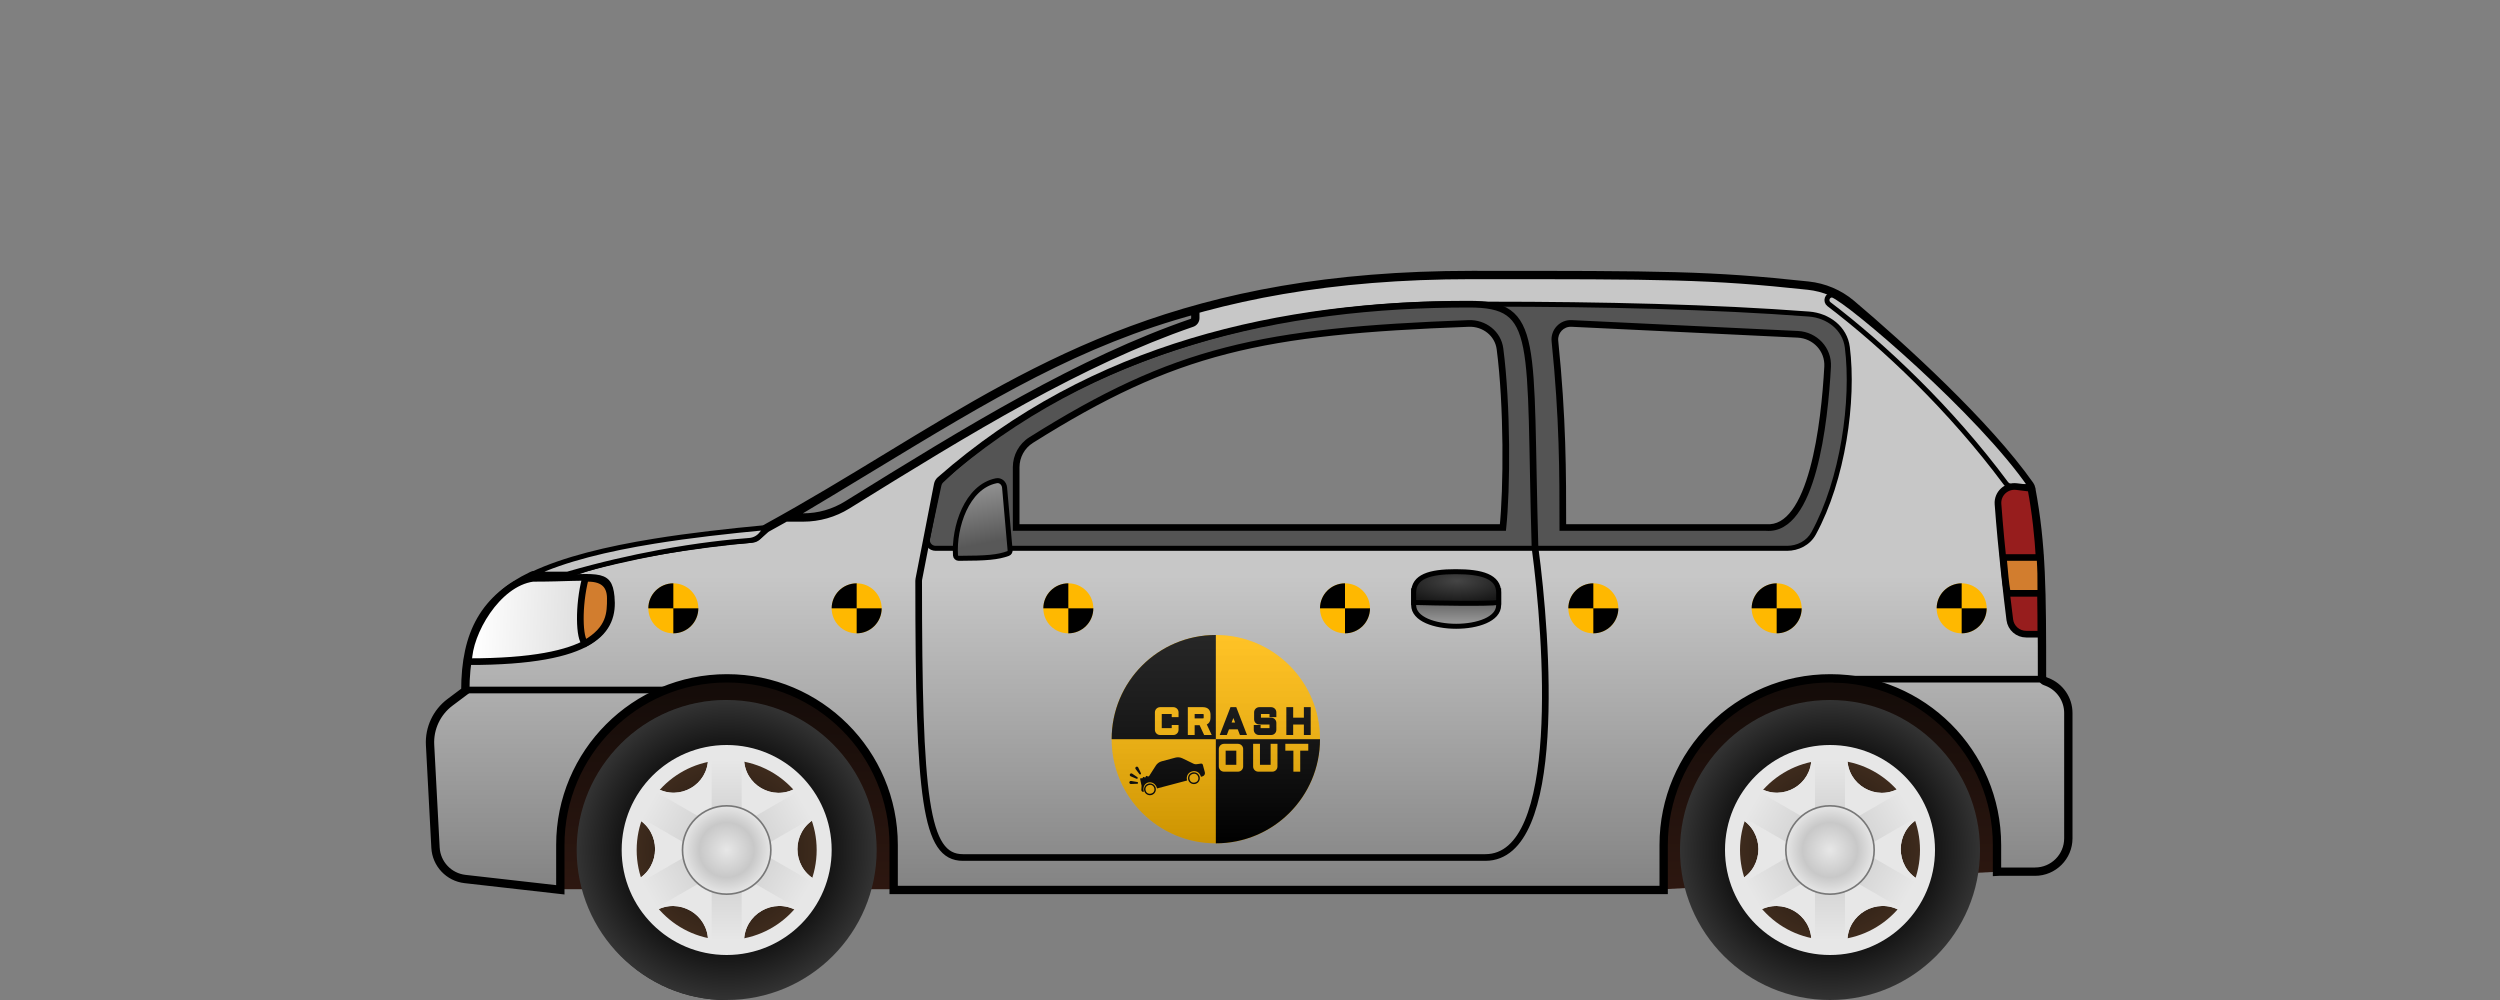 <svg width="1500" height="600" viewBox="0 0 1500 600" fill="none" xmlns="http://www.w3.org/2000/svg">
<rect x="0" y="0" width="1500" height="600" fill="#808080" stroke="none"/>
<path d="M323.468 533.5V396H1199.2V523L998.696 533.5H323.468Z" fill="url(#paint0_linear_113:342)"/>
<path fill-rule="evenodd" clip-rule="evenodd" d="M998.197 533.999H546.468H536.196V507C536.196 451.772 491.425 407 436.196 407C380.968 407 336.196 451.772 336.196 507V533.886L299.696 529.75L279.022 527.407C269.311 526.306 261.818 518.35 261.302 508.591L259.696 478.25L258.042 446.982C257.514 436.994 261.998 427.399 270 421.397L279.196 414.5C279.196 379.365 291.017 359.046 318.984 345.544C319.647 345.224 320.381 345.059 321.117 345.059H338.4C339.125 345.059 339.822 344.908 340.484 344.614C365.532 333.499 420.849 325.751 451.344 323.139C452.431 323.046 453.44 322.606 454.252 321.878L459.267 317.384C459.552 317.129 459.87 316.905 460.205 316.721C485.865 302.643 509.559 288.221 532.696 274.138C626.959 216.761 711.997 165 883.196 165C998.67 165 1025.61 165 1084.94 171.383C1094.43 172.405 1103.45 176.17 1110.74 182.337C1141.02 207.925 1192 254.34 1217.9 291.141C1218.3 291.714 1218.57 292.36 1218.7 293.049C1225.11 327.108 1225.2 355.258 1225.2 405.913C1225.2 407.159 1225.97 408.292 1227.13 408.735L1228.1 409.102C1235.87 412.05 1241 419.493 1241 427.8V503C1241 514.046 1232.05 523 1221 523H1199.2L1198.2 523.055V507C1198.2 451.772 1153.43 407 1098.2 407C1042.97 407 998.197 451.772 998.197 507V533.999ZM618.385 263.64C704.889 209.209 756.838 198.222 881.172 193.57C890.739 193.212 899.247 199.738 900.487 209.23C900.487 209.23 900.487 209.231 900.487 209.231C904.912 243.131 904.746 293.207 902.196 317H609.196V280.392C609.196 273.601 612.638 267.257 618.385 263.64ZM481.93 310.5H472.696C490.265 300.063 506.547 290.187 521.906 280.87C594.849 236.623 646.981 204.999 717.196 186V190.847C717.196 192.134 716.379 193.275 715.163 193.693C648.486 216.595 581.913 257.273 508.32 302.969C500.399 307.888 491.255 310.5 481.93 310.5ZM932.455 204.697C937.196 251.221 937.196 283.256 937.196 317H1059.7C1088.06 319.239 1095.25 253.516 1097.08 220.033C1097.66 209.377 1089.32 200.597 1078.66 200.085L942.935 193.564C936.78 193.268 931.831 198.567 932.455 204.697Z" fill="url(#paint1_linear_113:342)"/>
<path d="M998.197 533.999V536.499H1000.7V533.999H998.197ZM536.196 533.999H533.696V536.499H536.196V533.999ZM336.196 533.886L335.915 536.37L338.696 536.685V533.886H336.196ZM299.696 529.75L299.978 527.266L299.978 527.266L299.696 529.75ZM279.022 527.407L278.74 529.891L278.74 529.891L279.022 527.407ZM261.302 508.591L258.805 508.723L258.805 508.723L261.302 508.591ZM259.696 478.25L262.193 478.118L262.193 478.118L259.696 478.25ZM258.042 446.982L260.539 446.85L260.539 446.85L258.042 446.982ZM270 421.397L271.5 423.397L271.5 423.397L270 421.397ZM279.196 414.5L280.696 416.5L281.696 415.75V414.5H279.196ZM318.984 345.544L320.071 347.795L320.071 347.795L318.984 345.544ZM340.484 344.614L339.47 342.329L339.47 342.329L340.484 344.614ZM451.344 323.139L451.13 320.648L451.13 320.648L451.344 323.139ZM454.252 321.878L452.584 320.016L452.584 320.016L454.252 321.878ZM459.267 317.384L457.599 315.522L457.599 315.522L459.267 317.384ZM460.205 316.721L461.408 318.913L461.408 318.913L460.205 316.721ZM532.696 274.138L531.396 272.002L531.396 272.002L532.696 274.138ZM1084.94 171.383L1084.67 173.869L1084.67 173.869L1084.94 171.383ZM1110.74 182.337L1109.13 184.246L1109.13 184.246L1110.74 182.337ZM1217.9 291.141L1215.85 292.58L1215.85 292.58L1217.9 291.141ZM1218.7 293.049L1221.16 292.587L1221.16 292.587L1218.7 293.049ZM1225.2 405.913L1227.7 405.913L1227.7 405.913L1225.2 405.913ZM1227.13 408.735L1228.02 406.397L1228.02 406.397L1227.13 408.735ZM1228.1 409.102L1227.21 411.439L1227.21 411.439L1228.1 409.102ZM1199.2 523V520.5H1199.13L1199.06 520.504L1199.2 523ZM1198.2 523.055H1195.7V525.696L1198.33 525.551L1198.2 523.055ZM881.172 193.57L881.266 196.069L881.266 196.069L881.172 193.57ZM618.385 263.64L617.053 261.524L617.053 261.524L618.385 263.64ZM900.487 209.23H902.987V209.067L902.966 208.906L900.487 209.23ZM900.487 209.231H897.987V209.393L898.008 209.554L900.487 209.231ZM902.196 317V319.5H904.443L904.682 317.266L902.196 317ZM609.196 317H606.696V319.5H609.196V317ZM472.696 310.5L471.42 308.351L463.593 313H472.696V310.5ZM521.906 280.87L520.61 278.732L520.61 278.732L521.906 280.87ZM717.196 186H719.696V182.734L716.543 183.587L717.196 186ZM715.163 193.693L714.35 191.329L714.35 191.329L715.163 193.693ZM508.32 302.969L509.639 305.093L509.639 305.093L508.32 302.969ZM937.196 317H934.696V319.5H937.196V317ZM932.455 204.697L929.968 204.95L929.968 204.95L932.455 204.697ZM1059.7 317L1059.89 314.508L1059.79 314.5H1059.7V317ZM1097.08 220.033L1094.58 219.897L1094.58 219.897L1097.08 220.033ZM1078.66 200.085L1078.54 202.582L1078.54 202.582L1078.66 200.085ZM942.935 193.564L942.815 196.061L942.815 196.061L942.935 193.564ZM546.468 536.499H998.197V531.499H546.468V536.499ZM536.196 536.499H546.468V531.499H536.196V536.499ZM533.696 507V533.999H538.696V507H533.696ZM436.196 409.5C490.044 409.5 533.696 453.152 533.696 507H538.696C538.696 450.391 492.806 404.5 436.196 404.5V409.5ZM338.696 507C338.696 453.152 382.349 409.5 436.196 409.5V404.5C379.587 404.5 333.696 450.391 333.696 507H338.696ZM338.696 533.886V507H333.696V533.886H338.696ZM299.415 532.234L335.915 536.37L336.478 531.402L299.978 527.266L299.415 532.234ZM278.74 529.891L299.415 532.234L299.978 527.266L279.303 524.923L278.74 529.891ZM258.805 508.723C259.386 519.701 267.816 528.653 278.74 529.891L279.303 524.923C270.807 523.96 264.25 516.998 263.798 508.459L258.805 508.723ZM257.2 478.382L258.805 508.723L263.798 508.459L262.193 478.118L257.2 478.382ZM255.546 447.114L257.2 478.382L262.193 478.118L260.539 446.85L255.546 447.114ZM268.5 419.397C259.831 425.899 254.973 436.293 255.546 447.114L260.539 446.85C260.054 437.694 264.165 428.899 271.5 423.397L268.5 419.397ZM277.696 412.5L268.5 419.397L271.5 423.397L280.696 416.5L277.696 412.5ZM317.897 343.292C303.582 350.203 293.199 358.963 286.438 370.658C279.694 382.325 276.696 396.668 276.696 414.5H281.696C281.696 397.198 284.609 383.813 290.767 373.161C296.908 362.537 306.419 354.386 320.071 347.795L317.897 343.292ZM321.117 342.559C320.014 342.559 318.906 342.805 317.897 343.292L320.071 347.795C320.387 347.643 320.749 347.559 321.117 347.559V342.559ZM338.4 342.559H321.117V347.559H338.4V342.559ZM339.47 342.329C339.118 342.485 338.766 342.559 338.4 342.559V347.559C339.483 347.559 340.525 347.331 341.498 346.899L339.47 342.329ZM451.13 320.648C435.816 321.96 414.29 324.559 393.438 328.226C372.653 331.881 352.297 336.637 339.47 342.329L341.498 346.899C353.719 341.476 373.545 336.801 394.304 333.15C414.997 329.511 436.377 326.93 451.557 325.63L451.13 320.648ZM452.584 320.016C452.171 320.386 451.672 320.602 451.13 320.648L451.557 325.63C453.19 325.49 454.708 324.826 455.921 323.74L452.584 320.016ZM457.599 315.522L452.584 320.016L455.921 323.74L460.936 319.246L457.599 315.522ZM459.003 314.529C458.503 314.804 458.029 315.138 457.599 315.522L460.936 319.246C461.076 319.12 461.237 319.006 461.408 318.913L459.003 314.529ZM531.396 272.002C508.253 286.089 484.606 300.483 459.003 314.529L461.408 318.913C487.125 304.804 510.864 290.353 533.996 276.273L531.396 272.002ZM883.196 162.5C711.3 162.5 625.779 214.553 531.396 272.002L533.996 276.273C628.139 218.97 712.694 167.5 883.196 167.5V162.5ZM1085.2 168.897C1025.72 162.498 998.653 162.5 883.196 162.5V167.5C998.687 167.5 1025.49 167.502 1084.67 173.869L1085.2 168.897ZM1112.36 180.427C1104.67 173.928 1095.18 169.971 1085.2 168.897L1084.67 173.869C1093.69 174.839 1102.23 178.411 1109.13 184.246L1112.36 180.427ZM1219.94 289.702C1193.84 252.611 1142.63 206.013 1112.36 180.427L1109.13 184.246C1139.41 209.837 1190.16 256.07 1215.85 292.58L1219.94 289.702ZM1221.16 292.587C1220.96 291.559 1220.56 290.578 1219.94 289.702L1215.85 292.58C1216.04 292.85 1216.18 293.161 1216.24 293.511L1221.16 292.587ZM1227.7 405.913C1227.7 355.297 1227.62 326.913 1221.16 292.587L1216.24 293.511C1222.6 327.303 1222.7 355.22 1222.7 405.913L1227.7 405.913ZM1228.02 406.397C1227.84 406.329 1227.7 406.137 1227.7 405.913H1222.7C1222.7 408.181 1224.09 410.255 1226.24 411.072L1228.02 406.397ZM1228.99 406.765L1228.02 406.397L1226.24 411.072L1227.21 411.439L1228.99 406.765ZM1243.5 427.8C1243.5 418.454 1237.72 410.082 1228.99 406.765L1227.21 411.439C1234.01 414.019 1238.5 420.531 1238.5 427.8H1243.5ZM1243.5 503V427.8H1238.5V503H1243.5ZM1221 525.5C1233.43 525.5 1243.5 515.426 1243.5 503H1238.5C1238.5 512.665 1230.67 520.5 1221 520.5V525.5ZM1199.2 525.5H1221V520.5H1199.2V525.5ZM1198.33 525.551L1199.33 525.496L1199.06 520.504L1198.06 520.559L1198.33 525.551ZM1195.7 507V523.055H1200.7V507H1195.7ZM1098.2 409.5C1152.04 409.5 1195.7 453.152 1195.7 507H1200.7C1200.7 450.391 1154.81 404.5 1098.2 404.5V409.5ZM1000.7 507C1000.7 453.152 1044.35 409.5 1098.2 409.5V404.5C1041.59 404.5 995.697 450.391 995.697 507H1000.7ZM1000.7 533.999V507H995.697V533.999H1000.7ZM881.079 191.072C818.884 193.399 774.586 197.314 734.969 207.517C695.3 217.733 660.445 234.221 617.053 261.524L619.716 265.756C662.828 238.629 697.2 222.407 736.216 212.359C775.282 202.298 819.127 198.394 881.266 196.069L881.079 191.072ZM902.966 208.906C901.542 198.008 891.805 190.671 881.079 191.072L881.266 196.069C889.673 195.754 896.952 201.468 898.008 209.554L902.966 208.906ZM902.987 209.231C902.987 209.143 902.982 209.066 902.976 209.001C902.97 208.937 902.963 208.882 902.956 208.841C902.953 208.82 902.95 208.801 902.947 208.786C902.944 208.77 902.941 208.757 902.939 208.746C902.937 208.736 902.936 208.728 902.935 208.723C902.934 208.721 902.934 208.719 902.934 208.717C902.933 208.717 902.933 208.716 902.933 208.716C902.933 208.716 902.933 208.716 902.933 208.716C902.933 208.716 902.933 208.715 902.933 208.715C902.933 208.715 902.933 208.715 902.933 208.715C902.933 208.715 902.933 208.715 902.933 208.715C902.933 208.715 902.934 208.719 902.935 208.723C902.936 208.728 902.937 208.736 902.939 208.746C902.941 208.756 902.944 208.77 902.947 208.785C902.95 208.801 902.953 208.819 902.956 208.84C902.963 208.882 902.97 208.937 902.976 209.001C902.982 209.065 902.987 209.143 902.987 209.23H897.987C897.987 209.317 897.991 209.395 897.997 209.459C898.003 209.524 898.011 209.578 898.017 209.62C898.021 209.641 898.024 209.66 898.027 209.675C898.029 209.691 898.032 209.704 898.034 209.714C898.036 209.725 898.038 209.733 898.039 209.738C898.039 209.74 898.04 209.742 898.04 209.744C898.04 209.744 898.04 209.745 898.04 209.745C898.04 209.745 898.04 209.745 898.04 209.745C898.04 209.745 898.04 209.745 898.04 209.745C898.04 209.745 898.04 209.745 898.04 209.745C898.04 209.745 898.04 209.745 898.04 209.745C898.041 209.746 898.04 209.742 898.039 209.738C898.038 209.733 898.036 209.725 898.034 209.715C898.032 209.704 898.03 209.691 898.027 209.676C898.024 209.66 898.021 209.642 898.017 209.621C898.011 209.579 898.003 209.524 897.997 209.46C897.991 209.396 897.987 209.318 897.987 209.231H902.987ZM904.682 317.266C907.252 293.283 907.417 243.009 902.966 208.907L898.008 209.554C902.407 243.253 902.24 293.131 899.711 316.734L904.682 317.266ZM609.196 319.5H902.196V314.5H609.196V319.5ZM606.696 280.392V317H611.696V280.392H606.696ZM617.053 261.524C610.565 265.607 606.696 272.758 606.696 280.392H611.696C611.696 274.445 614.71 268.907 619.716 265.756L617.053 261.524ZM472.696 313H481.93V308H472.696V313ZM520.61 278.732C505.249 288.05 488.976 297.921 471.42 308.351L473.973 312.649C491.553 302.206 507.844 292.324 523.203 283.007L520.61 278.732ZM716.543 183.587C645.935 202.693 593.511 234.51 520.61 278.732L523.203 283.007C596.187 238.735 648.028 207.306 717.849 188.413L716.543 183.587ZM719.696 190.847V186H714.696V190.847H719.696ZM715.975 196.057C718.198 195.294 719.696 193.205 719.696 190.847H714.696C714.696 191.063 714.561 191.256 714.35 191.329L715.975 196.057ZM509.639 305.093C583.282 259.366 649.612 218.852 715.975 196.057L714.35 191.329C647.359 214.339 580.544 255.18 507.001 300.845L509.639 305.093ZM481.93 313C491.722 313 501.322 310.257 509.639 305.093L507.001 300.845C499.475 305.518 490.788 308 481.93 308V313ZM939.696 317C939.696 283.242 939.697 251.101 934.942 204.443L929.968 204.95C934.696 251.341 934.696 283.27 934.696 317H939.696ZM1059.7 314.5H937.196V319.5H1059.7V314.5ZM1094.58 219.897C1093.67 236.597 1091.43 261.181 1085.93 281.252C1083.17 291.308 1079.66 300.014 1075.23 306.02C1070.84 311.978 1065.82 314.976 1059.89 314.508L1059.5 319.492C1067.75 320.144 1074.26 315.766 1079.26 308.985C1084.22 302.25 1087.93 292.853 1090.75 282.573C1096.39 261.971 1098.66 236.953 1099.57 220.169L1094.58 219.897ZM1078.54 202.582C1087.89 203.032 1095.08 210.7 1094.58 219.897L1099.57 220.169C1100.23 208.054 1090.75 198.163 1078.78 197.588L1078.54 202.582ZM942.815 196.061L1078.54 202.582L1078.78 197.588L943.055 191.067L942.815 196.061ZM934.942 204.443C934.47 199.811 938.211 195.84 942.815 196.061L943.055 191.067C935.349 190.697 929.191 197.323 929.968 204.95L934.942 204.443Z" fill="black"/>
<path d="M1218.5 292H1207.53C1205.94 292 1204.44 291.24 1203.5 289.963C1170.28 245.248 1130.54 207.757 1097.38 182.5C1095.07 180.741 1096.31 177 1099.21 177H1099.5C1109.5 180.5 1188.5 248 1218.5 292Z" fill="#C4C4C4" stroke="black" stroke-width="3"/>
<path d="M460 316.5L456.786 320.518C455.013 322.734 452.383 324.085 449.552 324.289C437.906 325.132 418.907 327.126 395.35 331.5C378.959 334.543 360.362 338.739 340.5 344.5H319.5C338.731 335.45 364.362 329.279 392.5 324.721C414.108 321.221 437.196 318.672 460 316.5Z" fill="#C6C6C6" stroke="black" stroke-width="3"/>
<path fill-rule="evenodd" clip-rule="evenodd" d="M561.387 329H922.196H1072.15C1078.75 329 1085.02 325.801 1088.19 320.009C1105.78 287.841 1112.44 240.277 1108.4 208.383C1106.94 196.92 1096.88 189.308 1085.36 188.432C1028.55 184.115 961.433 182.5 892.696 182.5C751.473 178.025 630.031 225.477 564.768 288.46C564.061 289.142 563.586 290.012 563.379 290.972L556.499 322.948C555.829 326.062 558.202 329 561.387 329ZM932.455 204.697C937.196 251.221 937.196 283.256 937.196 317H1059.7C1088.06 319.239 1095.25 253.516 1097.08 220.033C1097.66 209.377 1089.32 200.597 1078.66 200.085L942.935 193.564C936.78 193.268 931.831 198.567 932.455 204.697ZM618.385 263.64C704.888 209.209 756.838 198.222 881.172 193.57C890.739 193.212 899.247 199.738 900.487 209.231C904.912 243.131 904.746 293.207 902.196 317H609.196V280.392C609.196 273.601 612.637 267.257 618.385 263.64Z" fill="#545454"/>
<path d="M1088.19 320.009L1089.5 320.729V320.729L1088.19 320.009ZM1108.4 208.383L1109.89 208.194V208.194L1108.4 208.383ZM1085.36 188.432L1085.47 186.936L1085.36 188.432ZM892.696 182.5L892.649 183.999L892.673 184H892.696V182.5ZM564.768 288.46L563.726 287.38L563.726 287.38L564.768 288.46ZM563.379 290.972L564.846 291.288H564.846L563.379 290.972ZM556.499 322.948L555.032 322.633H555.032L556.499 322.948ZM937.196 317H935.696V318.5H937.196V317ZM932.455 204.697L930.963 204.849V204.849L932.455 204.697ZM1059.7 317L1059.81 315.505L1059.76 315.5H1059.7V317ZM1097.08 220.033L1098.57 220.115L1097.08 220.033ZM1078.66 200.085L1078.73 198.587L1078.66 200.085ZM942.935 193.564L942.863 195.062L942.935 193.564ZM881.172 193.57L881.116 192.071L881.172 193.57ZM618.385 263.64L619.184 264.91L618.385 263.64ZM900.487 209.231L901.974 209.037V209.037L900.487 209.231ZM902.196 317V318.5H903.544L903.688 317.16L902.196 317ZM609.196 317H607.696V318.5H609.196V317ZM922.196 327.5H561.387V330.5H922.196V327.5ZM1072.15 327.5H922.196V330.5H1072.15V327.5ZM1086.87 319.289C1084.01 324.531 1078.28 327.5 1072.15 327.5V330.5C1079.21 330.5 1086.04 327.071 1089.5 320.729L1086.87 319.289ZM1106.91 208.572C1110.92 240.195 1104.29 287.434 1086.87 319.289L1089.5 320.729C1107.27 288.248 1113.97 240.359 1109.89 208.194L1106.91 208.572ZM1085.24 189.928C1096.23 190.763 1105.57 197.977 1106.91 208.572L1109.89 208.194C1108.32 195.862 1097.53 187.853 1085.47 186.936L1085.24 189.928ZM892.696 184C961.415 184 1028.49 185.614 1085.24 189.928L1085.47 186.936C1028.62 182.615 961.451 181 892.696 181V184ZM565.809 289.539C630.723 226.893 751.742 179.534 892.649 183.999L892.744 181.001C751.204 176.515 629.339 224.06 563.726 287.38L565.809 289.539ZM564.846 291.288C564.992 290.61 565.323 290.008 565.809 289.539L563.726 287.38C562.799 288.275 562.18 289.414 561.913 290.657L564.846 291.288ZM557.965 323.264L564.846 291.288L561.913 290.657L555.032 322.633L557.965 323.264ZM561.387 327.5C559.157 327.5 557.496 325.443 557.965 323.264L555.032 322.633C554.161 326.68 557.246 330.5 561.387 330.5V327.5ZM938.696 317C938.696 283.247 938.697 251.149 933.948 204.545L930.963 204.849C935.696 251.293 935.696 283.264 935.696 317H938.696ZM1059.7 315.5H937.196V318.5H1059.7V315.5ZM1095.58 219.952C1094.67 236.668 1092.42 261.339 1086.89 281.516C1084.12 291.617 1080.57 300.462 1076.04 306.613C1071.53 312.736 1066.21 316.009 1059.81 315.505L1059.58 318.495C1067.37 319.11 1073.58 315.008 1078.45 308.392C1083.31 301.803 1086.98 292.544 1089.78 282.309C1095.4 261.813 1097.66 236.882 1098.57 220.115L1095.58 219.952ZM1078.58 201.584C1088.46 202.058 1096.11 210.17 1095.58 219.952L1098.57 220.115C1099.2 208.583 1090.17 199.137 1078.73 198.587L1078.58 201.584ZM942.863 195.062L1078.58 201.584L1078.73 198.587L943.007 192.066L942.863 195.062ZM933.948 204.545C933.414 199.313 937.639 194.811 942.863 195.062L943.007 192.066C935.922 191.725 930.247 197.821 930.963 204.849L933.948 204.545ZM881.116 192.071C818.932 194.398 774.725 198.311 735.218 208.486C695.68 218.668 660.922 235.102 617.586 262.371L619.184 264.91C662.351 237.747 696.82 221.472 735.966 211.391C775.143 201.301 819.078 197.395 881.228 195.069L881.116 192.071ZM901.974 209.037C900.625 198.7 891.378 191.687 881.116 192.071L881.228 195.069C890.099 194.737 897.87 200.776 898.999 209.425L901.974 209.037ZM903.688 317.16C906.249 293.253 906.415 243.058 901.974 209.037L898.999 209.425C903.409 243.204 903.242 293.162 900.705 316.84L903.688 317.16ZM609.196 318.5H902.196V315.5H609.196V318.5ZM607.696 280.392V317H610.696V280.392H607.696ZM617.586 262.371C611.394 266.267 607.696 273.095 607.696 280.392H610.696C610.696 274.107 613.881 268.247 619.184 264.91L617.586 262.371Z" fill="black"/>
<path d="M1225.2 407.5H1100.2" stroke="black" stroke-width="4"/>
<path d="M277.696 414H400.196" stroke="black" stroke-width="4"/>
<path d="M577.696 514.5C555.224 514.5 551.207 479.588 551.196 348.494C551.196 348.172 551.227 347.841 551.289 347.526L562.372 290.663C562.582 289.584 563.147 288.599 563.972 287.874C655.749 207.27 769.216 182.5 881.438 182.5C924.196 182.5 917.4 203.3 921 328.5C928.333 383.167 938.196 514.5 891.196 514.5H577.696Z" stroke="black" stroke-width="4"/>
<path d="M848.196 363.067C848.196 380 899.196 380 899.196 363.067L899.196 354.5H848.196V363.067Z" fill="url(#paint2_linear_113:342)" stroke="black" stroke-width="3"/>
<path d="M848.196 355.547V361.474C862.335 361.871 892.329 362.426 899.196 361.474V355.547C899.196 346 889.191 343 873.444 343C857.696 343 848.196 346 848.196 355.547Z" fill="url(#paint3_radial_113:342)" stroke="black" stroke-width="3"/>
<path d="M366.696 358C368.696 378 357.196 397 281.196 397C281.196 380 298.196 350 319.696 347C358.796 347 365.146 342.5 366.696 358Z" fill="url(#paint4_linear_113:342)" stroke="black" stroke-width="4"/>
<path d="M351.192 386C347.439 383.433 346.963 363.381 351.192 347.044C361.036 346.538 366.196 350.388 366.196 359.05C366.196 367.713 366.196 377.338 351.192 386Z" fill="#D27D2E" stroke="black" stroke-width="4"/>
<path d="M573.296 333.21C572.209 316.479 579.955 292.03 597.789 288.445C600.329 287.935 602.519 289.979 602.747 292.56L606.066 330.119C606.143 330.995 605.641 331.825 604.814 332.125C598.736 334.333 592.233 334.959 575.247 334.998C574.225 335 573.363 334.23 573.296 333.21Z" fill="url(#paint5_linear_113:342)" stroke="black" stroke-width="3"/>
<path d="M1209.91 291.952L1218.5 293C1224 322 1224.5 349.5 1224.5 380.5H1215.74C1210.73 380.5 1206.51 376.819 1205.88 371.853C1204.16 358.138 1200.85 330.109 1198.8 302.467C1198.34 296.241 1203.71 291.196 1209.91 291.952Z" fill="#971D1D" stroke="black" stroke-width="4"/>
<path d="M1202 334.5H1224C1224.5 343.5 1224.5 344 1224.5 356H1206.1C1205.17 356 1204.35 355.351 1204.18 354.429C1203.38 350.095 1202.89 344.27 1202 334.5Z" fill="#D27D2E" stroke="black" stroke-width="4"/>
<path d="M347 510C347 559.706 386.216 600 435.701 600H436V420H435.701C386.216 420 347 460.294 347 510Z" fill="#1C1C1C"/>
<circle cx="436" cy="510" r="90" fill="url(#paint6_radial_113:342)"/>
<circle cx="436" cy="510" r="63" fill="#E7E7E7"/>
<circle cx="436" cy="510" r="54" fill="url(#paint7_radial_113:342)"/>
<path fill-rule="evenodd" clip-rule="evenodd" d="M424.834 455C424.834 454.448 425.282 454 425.834 454H445.434C445.986 454 446.434 454.448 446.434 455V455C446.434 470.928 463.677 480.883 477.47 472.919L478.196 472.5C478.674 472.224 479.286 472.388 479.562 472.866L489.362 489.84C489.638 490.318 489.474 490.93 488.996 491.206V491.206C474.93 499.327 474.93 519.629 488.996 527.75V527.75C489.474 528.026 489.638 528.638 489.362 529.116L479.562 546.09C479.286 546.568 478.674 546.732 478.196 546.456V546.456C464.08 538.306 446.434 548.494 446.434 564.794V565.5C446.434 566.052 445.986 566.5 445.434 566.5H425.834C425.282 566.5 424.834 566.052 424.834 565.5V564.662C424.834 548.479 407.315 538.365 393.3 546.456V546.456C392.822 546.732 392.21 546.568 391.934 546.09L382.134 529.116C381.858 528.638 382.022 528.026 382.5 527.75V527.75C396.566 519.629 396.566 499.327 382.5 491.206V491.206C382.022 490.93 381.858 490.318 382.134 489.84L391.934 472.866C392.21 472.388 392.822 472.224 393.3 472.5L393.912 472.853C407.655 480.788 424.834 470.869 424.834 455V455Z" fill="url(#paint8_angular_113:342)"/>
<path fill-rule="evenodd" clip-rule="evenodd" d="M424.834 455C424.834 454.448 425.282 454 425.834 454H445.434C445.986 454 446.434 454.448 446.434 455V455C446.434 470.928 463.677 480.883 477.47 472.919L478.196 472.5C478.674 472.224 479.286 472.388 479.562 472.866L489.362 489.84C489.638 490.318 489.474 490.93 488.996 491.206V491.206C474.93 499.327 474.93 519.629 488.996 527.75V527.75C489.474 528.026 489.638 528.638 489.362 529.116L479.562 546.09C479.286 546.568 478.674 546.732 478.196 546.456V546.456C464.08 538.306 446.434 548.494 446.434 564.794V565.5C446.434 566.052 445.986 566.5 445.434 566.5H425.834C425.282 566.5 424.834 566.052 424.834 565.5V564.662C424.834 548.479 407.315 538.365 393.3 546.456V546.456C392.822 546.732 392.21 546.568 391.934 546.09L382.134 529.116C381.858 528.638 382.022 528.026 382.5 527.75V527.75C396.566 519.629 396.566 499.327 382.5 491.206V491.206C382.022 490.93 381.858 490.318 382.134 489.84L391.934 472.866C392.21 472.388 392.822 472.224 393.3 472.5L393.912 472.853C407.655 480.788 424.834 470.869 424.834 455V455Z" fill="#E7E7E7"/>
<rect x="427" y="456" width="18" height="108" fill="url(#paint9_linear_113:342)"/>
<rect x="478.265" y="475.206" width="18" height="108" transform="rotate(60 478.265 475.206)" fill="url(#paint10_linear_113:342)"/>
<rect x="487.265" y="529.206" width="18" height="108" transform="rotate(120 487.265 529.206)" fill="url(#paint11_linear_113:342)"/>
<circle cx="436" cy="510" r="26.5" fill="url(#paint12_radial_113:342)" stroke="#777777"/>
<circle cx="1098" cy="510" r="90" fill="url(#paint13_radial_113:342)"/>
<circle cx="1098" cy="510" r="63" fill="#E7E7E7"/>
<circle cx="1098" cy="510" r="54" fill="url(#paint14_radial_113:342)"/>
<path fill-rule="evenodd" clip-rule="evenodd" d="M1086.83 455C1086.83 454.448 1087.28 454 1087.83 454H1107.43C1107.99 454 1108.43 454.448 1108.43 455V455C1108.43 470.928 1125.68 480.883 1139.47 472.919L1140.2 472.5C1140.67 472.224 1141.29 472.388 1141.56 472.866L1151.36 489.84C1151.64 490.318 1151.47 490.93 1151 491.206V491.206C1136.93 499.327 1136.93 519.629 1151 527.75V527.75C1151.47 528.026 1151.64 528.638 1151.36 529.116L1141.56 546.09C1141.29 546.568 1140.67 546.732 1140.2 546.456V546.456C1126.08 538.306 1108.43 548.494 1108.43 564.794V565.5C1108.43 566.052 1107.99 566.5 1107.43 566.5H1087.83C1087.28 566.5 1086.83 566.052 1086.83 565.5V564.662C1086.83 548.479 1069.32 538.365 1055.3 546.456V546.456C1054.82 546.732 1054.21 546.568 1053.93 546.09L1044.13 529.116C1043.86 528.638 1044.02 528.026 1044.5 527.75V527.75C1058.57 519.629 1058.57 499.327 1044.5 491.206V491.206C1044.02 490.93 1043.86 490.318 1044.13 489.84L1053.93 472.866C1054.21 472.388 1054.82 472.224 1055.3 472.5L1055.91 472.853C1069.66 480.788 1086.83 470.869 1086.83 455V455Z" fill="url(#paint15_angular_113:342)"/>
<path fill-rule="evenodd" clip-rule="evenodd" d="M1086.83 455C1086.83 454.448 1087.28 454 1087.83 454H1107.43C1107.99 454 1108.43 454.448 1108.43 455V455C1108.43 470.928 1125.68 480.883 1139.47 472.919L1140.2 472.5C1140.67 472.224 1141.29 472.388 1141.56 472.866L1151.36 489.84C1151.64 490.318 1151.47 490.93 1151 491.206V491.206C1136.93 499.327 1136.93 519.629 1151 527.75V527.75C1151.47 528.026 1151.64 528.638 1151.36 529.116L1141.56 546.09C1141.29 546.568 1140.67 546.732 1140.2 546.456V546.456C1126.08 538.306 1108.43 548.494 1108.43 564.794V565.5C1108.43 566.052 1107.99 566.5 1107.43 566.5H1087.83C1087.28 566.5 1086.83 566.052 1086.83 565.5V564.662C1086.83 548.479 1069.32 538.365 1055.3 546.456V546.456C1054.82 546.732 1054.21 546.568 1053.93 546.09L1044.13 529.116C1043.86 528.638 1044.02 528.026 1044.5 527.75V527.75C1058.57 519.629 1058.57 499.327 1044.5 491.206V491.206C1044.02 490.93 1043.86 490.318 1044.13 489.84L1053.93 472.866C1054.21 472.388 1054.82 472.224 1055.3 472.5L1055.91 472.853C1069.66 480.788 1086.83 470.869 1086.83 455V455Z" fill="#E7E7E7"/>
<rect x="1089" y="456" width="18" height="108" fill="url(#paint16_linear_113:342)"/>
<rect x="1140.27" y="475.206" width="18" height="108" transform="rotate(60 1140.27 475.206)" fill="url(#paint17_linear_113:342)"/>
<rect x="1149.27" y="529.206" width="18" height="108" transform="rotate(120 1149.27 529.206)" fill="url(#paint18_linear_113:342)"/>
<circle cx="1098" cy="510" r="26.5" fill="url(#paint19_radial_113:342)" stroke="#777777"/>
<circle cx="404" cy="365" r="15" fill="#FFB800"/>
<path fill-rule="evenodd" clip-rule="evenodd" d="M419 365C419 373.284 412.284 380 404 380V365H419ZM389 365H404V350C395.716 350 389 356.716 389 365Z" fill="black"/>
<circle cx="641" cy="365" r="15" fill="#FFB800"/>
<path fill-rule="evenodd" clip-rule="evenodd" d="M656 365C656 373.284 649.284 380 641 380V365H656ZM626 365H641V350C632.716 350 626 356.716 626 365Z" fill="black"/>
<circle cx="807" cy="365" r="15" fill="#FFB800"/>
<path fill-rule="evenodd" clip-rule="evenodd" d="M822 365C822 373.284 815.284 380 807 380V365H822ZM792 365H807V350C798.716 350 792 356.716 792 365Z" fill="black"/>
<circle cx="514" cy="365" r="15" fill="#FFB800"/>
<path fill-rule="evenodd" clip-rule="evenodd" d="M529 365C529 373.284 522.284 380 514 380V365H529ZM499 365H514V350C505.716 350 499 356.716 499 365Z" fill="black"/>
<circle cx="956" cy="365" r="15" fill="#FFB800"/>
<path fill-rule="evenodd" clip-rule="evenodd" d="M971 365C971 373.284 964.284 380 956 380V365H971ZM941 365H956V350C947.716 350 941 356.716 941 365Z" fill="black"/>
<circle cx="1066" cy="365" r="15" fill="#FFB800"/>
<path fill-rule="evenodd" clip-rule="evenodd" d="M1081 365C1081 373.284 1074.28 380 1066 380V365H1081ZM1051 365H1066V350C1057.72 350 1051 356.716 1051 365Z" fill="black"/>
<circle cx="1177" cy="365" r="15" fill="#FFB800"/>
<path fill-rule="evenodd" clip-rule="evenodd" d="M1192 365C1192 373.284 1185.28 380 1177 380V365H1192ZM1162 365H1177V350C1168.72 350 1162 356.716 1162 365Z" fill="black"/>
<circle cx="729.5" cy="443.5" r="62.5" fill="#FFB800"/>
<path fill-rule="evenodd" clip-rule="evenodd" d="M792 443.5C792 478.018 764.018 506 729.5 506V443.5H792ZM667 443.5H729.5V381C694.982 381 667 408.982 667 443.5Z" fill="black"/>
<path d="M693.947 427.398C693.947 427.111 694.002 426.841 694.111 426.588C694.22 426.328 694.371 426.106 694.562 425.921C694.754 425.73 694.976 425.58 695.229 425.47C695.488 425.354 695.762 425.296 696.049 425.296H704.026C704.314 425.296 704.584 425.354 704.837 425.47C705.096 425.58 705.322 425.73 705.513 425.921C705.705 426.106 705.855 426.328 705.964 426.588C706.074 426.841 706.129 427.111 706.129 427.398V429.295H704.026V427.398H696.049V437.898H704.026V436.011H706.129V437.898C706.129 438.185 706.074 438.458 705.964 438.718C705.855 438.971 705.705 439.193 705.513 439.385C705.322 439.576 705.096 439.727 704.837 439.836C704.584 439.945 704.314 440 704.026 440H696.049C695.762 440 695.488 439.945 695.229 439.836C694.976 439.727 694.754 439.576 694.562 439.385C694.371 439.193 694.22 438.971 694.111 438.718C694.002 438.458 693.947 438.185 693.947 437.898V427.398ZM725.309 430.546C725.309 432.597 724.434 433.766 722.684 434.053L725.453 440H723.125L720.398 434.125H715.794V440H713.692V425.296H721.741C724.12 425.296 725.309 426.489 725.309 428.875V430.546ZM715.794 432.022H721.628C722.189 432.022 722.592 431.899 722.838 431.653C723.084 431.407 723.207 431.004 723.207 430.443V428.977C723.207 428.417 723.084 428.013 722.838 427.767C722.592 427.521 722.189 427.398 721.628 427.398H715.794V432.022Z" fill="#FFB800"/>
<path d="M694.111 426.588L695.029 426.985L695.033 426.976L694.111 426.588ZM694.562 425.921L695.256 426.641L695.263 426.635L695.269 426.628L694.562 425.921ZM695.229 425.47L695.626 426.388L695.637 426.383L695.229 425.47ZM704.837 425.47L704.419 426.379L704.434 426.386L704.448 426.392L704.837 425.47ZM705.513 425.921L704.806 426.628L704.813 426.635L704.819 426.641L705.513 425.921ZM705.964 426.588L705.043 426.976L705.047 426.985L705.964 426.588ZM706.129 429.295V430.295H707.129V429.295H706.129ZM704.026 429.295H703.026V430.295H704.026V429.295ZM704.026 427.398H705.026V426.398H704.026V427.398ZM696.049 427.398V426.398H695.049V427.398H696.049ZM696.049 437.898H695.049V438.898H696.049V437.898ZM704.026 437.898V438.898H705.026V437.898H704.026ZM704.026 436.011V435.011H703.026V436.011H704.026ZM706.129 436.011H707.129V435.011H706.129V436.011ZM705.964 438.718L706.882 439.115L706.886 439.106L705.964 438.718ZM704.837 439.836L704.448 438.914L704.44 438.918L704.837 439.836ZM695.229 439.836L694.832 440.754L694.841 440.758L695.229 439.836ZM694.111 438.718L693.189 439.106L693.193 439.115L694.111 438.718ZM694.947 427.398C694.947 427.242 694.976 427.107 695.029 426.985L693.193 426.191C693.027 426.574 692.947 426.98 692.947 427.398H694.947ZM695.033 426.976C695.093 426.833 695.168 426.726 695.256 426.641L693.868 425.202C693.573 425.486 693.348 425.823 693.189 426.2L695.033 426.976ZM695.269 426.628C695.37 426.528 695.486 426.448 695.626 426.388L694.832 424.552C694.465 424.711 694.137 424.932 693.855 425.214L695.269 426.628ZM695.637 426.383C695.767 426.325 695.901 426.296 696.049 426.296V424.296C695.622 424.296 695.21 424.383 694.82 424.557L695.637 426.383ZM696.049 426.296H704.026V424.296H696.049V426.296ZM704.026 426.296C704.174 426.296 704.301 426.325 704.419 426.379L705.254 424.562C704.866 424.383 704.453 424.296 704.026 424.296V426.296ZM704.448 426.392C704.594 426.453 704.71 426.532 704.806 426.628L706.22 425.214C705.934 424.928 705.599 424.706 705.225 424.549L704.448 426.392ZM704.819 426.641C704.907 426.726 704.983 426.833 705.043 426.976L706.886 426.2C706.727 425.823 706.502 425.486 706.207 425.202L704.819 426.641ZM705.047 426.985C705.1 427.107 705.129 427.242 705.129 427.398H707.129C707.129 426.98 707.048 426.574 706.882 426.191L705.047 426.985ZM705.129 427.398V429.295H707.129V427.398H705.129ZM706.129 428.295H704.026V430.295H706.129V428.295ZM705.026 429.295V427.398H703.026V429.295H705.026ZM704.026 426.398H696.049V428.398H704.026V426.398ZM695.049 427.398V437.898H697.049V427.398H695.049ZM696.049 438.898H704.026V436.898H696.049V438.898ZM705.026 437.898V436.011H703.026V437.898H705.026ZM704.026 437.011H706.129V435.011H704.026V437.011ZM705.129 436.011V437.898H707.129V436.011H705.129ZM705.129 437.898C705.129 438.054 705.099 438.196 705.043 438.33L706.886 439.106C707.048 438.721 707.129 438.316 707.129 437.898H705.129ZM705.047 438.321C704.986 438.461 704.907 438.577 704.806 438.678L706.22 440.092C706.503 439.81 706.724 439.482 706.882 439.115L705.047 438.321ZM704.806 438.678C704.71 438.774 704.594 438.853 704.448 438.914L705.225 440.758C705.599 440.6 705.934 440.379 706.22 440.092L704.806 438.678ZM704.44 438.918C704.317 438.971 704.183 439 704.026 439V441C704.444 441 704.85 440.92 705.233 440.754L704.44 438.918ZM704.026 439H696.049V441H704.026V439ZM696.049 439C695.893 439 695.751 438.971 695.617 438.914L694.841 440.758C695.225 440.92 695.631 441 696.049 441V439ZM695.626 438.918C695.486 438.858 695.37 438.778 695.269 438.678L693.855 440.092C694.137 440.374 694.465 440.595 694.832 440.754L695.626 438.918ZM695.269 438.678C695.169 438.577 695.089 438.461 695.029 438.321L693.193 439.115C693.352 439.482 693.573 439.81 693.855 440.092L695.269 438.678ZM695.033 438.33C694.976 438.196 694.947 438.054 694.947 437.898H692.947C692.947 438.316 693.027 438.721 693.189 439.106L695.033 438.33ZM694.947 437.898V427.398H692.947V437.898H694.947ZM722.684 434.053L722.523 433.066L721.221 433.279L721.778 434.475L722.684 434.053ZM725.453 440V441H727.022L726.36 439.578L725.453 440ZM723.125 440L722.218 440.421L722.487 441H723.125V440ZM720.398 434.125L721.305 433.703L721.036 433.125H720.398V434.125ZM715.794 434.125V433.125H714.794V434.125H715.794ZM715.794 440V441H716.794V440H715.794ZM713.692 440H712.692V441H713.692V440ZM713.692 425.296V424.296H712.692V425.296H713.692ZM715.794 432.022H714.794V433.022H715.794V432.022ZM715.794 427.398V426.398H714.794V427.398H715.794ZM724.309 430.546C724.309 431.44 724.118 432.008 723.853 432.361C723.602 432.696 723.201 432.955 722.523 433.066L722.846 435.04C723.918 434.864 724.83 434.394 725.454 433.56C726.064 432.745 726.309 431.702 726.309 430.546H724.309ZM721.778 434.475L724.546 440.422L726.36 439.578L723.591 433.631L721.778 434.475ZM725.453 439H723.125V441H725.453V439ZM724.032 439.579L721.305 433.703L719.491 434.546L722.218 440.421L724.032 439.579ZM720.398 433.125H715.794V435.125H720.398V433.125ZM714.794 434.125V440H716.794V434.125H714.794ZM715.794 439H713.692V441H715.794V439ZM714.692 440V425.296H712.692V440H714.692ZM713.692 426.296H721.741V424.296H713.692V426.296ZM721.741 426.296C722.776 426.296 723.368 426.555 723.709 426.897C724.051 427.239 724.309 427.835 724.309 428.875H726.309C726.309 427.528 725.973 426.335 725.126 425.484C724.277 424.634 723.085 424.296 721.741 424.296V426.296ZM724.309 428.875V430.546H726.309V428.875H724.309ZM715.794 433.022H721.628V431.022H715.794V433.022ZM721.628 433.022C722.299 433.022 723.025 432.881 723.545 432.36L722.131 430.946C722.146 430.931 722.137 430.95 722.059 430.974C721.978 430.999 721.84 431.022 721.628 431.022V433.022ZM723.545 432.36C724.066 431.84 724.207 431.114 724.207 430.443H722.207C722.207 430.655 722.184 430.793 722.159 430.874C722.135 430.952 722.116 430.961 722.131 430.946L723.545 432.36ZM724.207 430.443V428.977H722.207V430.443H724.207ZM724.207 428.977C724.207 428.307 724.066 427.581 723.545 427.06L722.131 428.474C722.116 428.459 722.135 428.468 722.159 428.546C722.184 428.628 722.207 428.765 722.207 428.977H724.207ZM723.545 427.06C723.025 426.539 722.299 426.398 721.628 426.398V428.398C721.84 428.398 721.978 428.422 722.059 428.447C722.137 428.47 722.146 428.489 722.131 428.474L723.545 427.06ZM721.628 426.398H715.794V428.398H721.628V426.398ZM714.794 427.398V432.022H716.794V427.398H714.794Z" fill="#FFB800"/>
<path d="M741.075 425.296L746.746 440H744.644L743.342 436.616H736.707L735.405 440H733.303L738.973 425.296H741.075ZM737.507 434.514H742.531L740.029 428.034L737.507 434.514ZM755.57 433.704C755.283 433.704 755.01 433.649 754.75 433.54C754.497 433.424 754.275 433.273 754.083 433.089C753.892 432.897 753.742 432.675 753.632 432.422C753.523 432.163 753.468 431.889 753.468 431.602V427.398C753.468 427.111 753.523 426.841 753.632 426.588C753.742 426.328 753.892 426.106 754.083 425.921C754.275 425.73 754.497 425.58 754.75 425.47C755.01 425.354 755.283 425.296 755.57 425.296H762.707C762.994 425.296 763.264 425.354 763.517 425.47C763.777 425.58 764.002 425.73 764.194 425.921C764.385 426.106 764.536 426.328 764.645 426.588C764.754 426.841 764.809 427.111 764.809 427.398V429.295H762.707V427.398H755.57V431.602H762.707C762.994 431.602 763.264 431.657 763.517 431.766C763.777 431.875 764.002 432.026 764.194 432.217C764.385 432.409 764.536 432.634 764.645 432.894C764.754 433.147 764.809 433.417 764.809 433.704V437.898C764.809 438.185 764.754 438.458 764.645 438.718C764.536 438.971 764.385 439.193 764.194 439.385C764.002 439.576 763.777 439.727 763.517 439.836C763.264 439.945 762.994 440 762.707 440H755.365C755.078 440 754.805 439.945 754.545 439.836C754.292 439.727 754.07 439.576 753.878 439.385C753.687 439.193 753.537 438.971 753.427 438.718C753.318 438.458 753.263 438.185 753.263 437.898V436.011H755.365V437.898H762.707V433.704H755.57ZM785.426 425.296V440H783.324V433.704H774.905V440H772.803V425.296H774.905V431.602H783.324V425.296H785.426Z" fill="black"/>
<path d="M741.075 425.296L742.008 424.936L741.762 424.296H741.075V425.296ZM746.746 440V441H748.203L747.679 439.64L746.746 440ZM744.644 440L743.71 440.359L743.957 441H744.644V440ZM743.342 436.616L744.275 436.257L744.028 435.616H743.342V436.616ZM736.707 436.616V435.616H736.021L735.774 436.257L736.707 436.616ZM735.405 440V441H736.092L736.338 440.359L735.405 440ZM733.303 440L732.37 439.64L731.846 441H733.303V440ZM738.973 425.296V424.296H738.287L738.04 424.936L738.973 425.296ZM737.507 434.514L736.575 434.151L736.045 435.514H737.507V434.514ZM742.531 434.514V435.514H743.989L743.464 434.154L742.531 434.514ZM740.029 428.034L740.962 427.674L740.033 425.267L739.098 427.671L740.029 428.034ZM740.142 425.656L745.813 440.36L747.679 439.64L742.008 424.936L740.142 425.656ZM746.746 439H744.644V441H746.746V439ZM745.577 439.641L744.275 436.257L742.408 436.975L743.71 440.359L745.577 439.641ZM743.342 435.616H736.707V437.616H743.342V435.616ZM735.774 436.257L734.472 439.641L736.338 440.359L737.64 436.975L735.774 436.257ZM735.405 439H733.303V441H735.405V439ZM734.236 440.36L739.906 425.656L738.04 424.936L732.37 439.64L734.236 440.36ZM738.973 426.296H741.075V424.296H738.973V426.296ZM737.507 435.514H742.531V433.514H737.507V435.514ZM743.464 434.154L740.962 427.674L739.097 428.394L741.599 434.874L743.464 434.154ZM739.098 427.671L736.575 434.151L738.439 434.877L740.961 428.396L739.098 427.671ZM754.75 433.54L754.333 434.449L754.347 434.455L754.362 434.462L754.75 433.54ZM754.083 433.089L753.376 433.796L753.383 433.802L753.389 433.809L754.083 433.089ZM753.632 432.422L752.711 432.81L752.714 432.819L753.632 432.422ZM753.632 426.588L754.55 426.985L754.554 426.976L753.632 426.588ZM754.083 425.921L754.778 426.641L754.784 426.635L754.791 426.628L754.083 425.921ZM754.75 425.47L755.147 426.388L755.158 426.383L754.75 425.47ZM763.517 425.47L763.1 426.379L763.114 426.386L763.129 426.392L763.517 425.47ZM764.194 425.921L763.487 426.628L763.493 426.635L763.5 426.641L764.194 425.921ZM764.645 426.588L763.723 426.976L763.727 426.985L764.645 426.588ZM764.809 429.295V430.295H765.809V429.295H764.809ZM762.707 429.295H761.707V430.295H762.707V429.295ZM762.707 427.398H763.707V426.398H762.707V427.398ZM755.57 427.398V426.398H754.57V427.398H755.57ZM755.57 431.602H754.57V432.602H755.57V431.602ZM763.517 431.766L763.12 432.684L763.129 432.688L763.517 431.766ZM764.645 432.894L763.723 433.282L763.727 433.291L764.645 432.894ZM764.645 438.718L765.563 439.115L765.567 439.106L764.645 438.718ZM763.517 439.836L763.129 438.914L763.12 438.918L763.517 439.836ZM754.545 439.836L754.148 440.754L754.157 440.758L754.545 439.836ZM753.427 438.718L752.506 439.106L752.509 439.115L753.427 438.718ZM753.263 436.011V435.011H752.263V436.011H753.263ZM755.365 436.011H756.365V435.011H755.365V436.011ZM755.365 437.898H754.365V438.898H755.365V437.898ZM762.707 437.898V438.898H763.707V437.898H762.707ZM762.707 433.704H763.707V432.704H762.707V433.704ZM755.57 432.704C755.414 432.704 755.273 432.675 755.138 432.618L754.362 434.462C754.747 434.624 755.152 434.704 755.57 434.704V432.704ZM755.167 432.631C755.012 432.56 754.884 432.472 754.778 432.369L753.389 433.809C753.665 434.075 753.982 434.288 754.333 434.449L755.167 432.631ZM754.791 432.382C754.69 432.281 754.61 432.165 754.55 432.025L752.714 432.819C752.873 433.186 753.094 433.514 753.376 433.796L754.791 432.382ZM754.554 432.034C754.497 431.9 754.468 431.758 754.468 431.602H752.468C752.468 432.02 752.549 432.425 752.711 432.81L754.554 432.034ZM754.468 431.602V427.398H752.468V431.602H754.468ZM754.468 427.398C754.468 427.242 754.497 427.107 754.55 426.985L752.714 426.191C752.549 426.574 752.468 426.98 752.468 427.398H754.468ZM754.554 426.976C754.614 426.833 754.69 426.726 754.778 426.641L753.389 425.202C753.095 425.486 752.869 425.823 752.711 426.2L754.554 426.976ZM754.791 426.628C754.891 426.528 755.008 426.448 755.147 426.388L754.353 424.552C753.987 424.711 753.659 424.932 753.376 425.214L754.791 426.628ZM755.158 426.383C755.288 426.325 755.423 426.296 755.57 426.296V424.296C755.144 424.296 754.731 424.383 754.342 424.557L755.158 426.383ZM755.57 426.296H762.707V424.296H755.57V426.296ZM762.707 426.296C762.855 426.296 762.982 426.325 763.1 426.379L763.935 424.562C763.547 424.383 763.134 424.296 762.707 424.296V426.296ZM763.129 426.392C763.275 426.453 763.391 426.532 763.487 426.628L764.901 425.214C764.614 424.928 764.279 424.706 763.905 424.549L763.129 426.392ZM763.5 426.641C763.588 426.726 763.663 426.833 763.723 426.976L765.567 426.2C765.408 425.823 765.183 425.486 764.888 425.202L763.5 426.641ZM763.727 426.985C763.78 427.107 763.809 427.242 763.809 427.398H765.809C765.809 426.98 765.729 426.574 765.563 426.191L763.727 426.985ZM763.809 427.398V429.295H765.809V427.398H763.809ZM764.809 428.295H762.707V430.295H764.809V428.295ZM763.707 429.295V427.398H761.707V429.295H763.707ZM762.707 426.398H755.57V428.398H762.707V426.398ZM754.57 427.398V431.602H756.57V427.398H754.57ZM755.57 432.602H762.707V430.602H755.57V432.602ZM762.707 432.602C762.863 432.602 762.998 432.631 763.12 432.684L763.914 430.848C763.531 430.682 763.125 430.602 762.707 430.602V432.602ZM763.129 432.688C763.275 432.749 763.391 432.828 763.487 432.924L764.901 431.51C764.614 431.224 764.279 431.002 763.905 430.844L763.129 432.688ZM763.487 432.924C763.583 433.021 763.662 433.137 763.723 433.282L765.567 432.506C765.409 432.132 765.188 431.797 764.901 431.51L763.487 432.924ZM763.727 433.291C763.78 433.413 763.809 433.548 763.809 433.704H765.809C765.809 433.286 765.729 432.881 765.563 432.497L763.727 433.291ZM763.809 433.704V437.898H765.809V433.704H763.809ZM763.809 437.898C763.809 438.054 763.78 438.196 763.723 438.33L765.567 439.106C765.729 438.721 765.809 438.316 765.809 437.898H763.809ZM763.727 438.321C763.667 438.461 763.587 438.577 763.487 438.678L764.901 440.092C765.183 439.81 765.404 439.482 765.563 439.115L763.727 438.321ZM763.487 438.678C763.391 438.774 763.275 438.853 763.129 438.914L763.905 440.758C764.279 440.6 764.614 440.379 764.901 440.092L763.487 438.678ZM763.12 438.918C762.998 438.971 762.863 439 762.707 439V441C763.125 441 763.531 440.92 763.914 440.754L763.12 438.918ZM762.707 439H755.365V441H762.707V439ZM755.365 439C755.209 439 755.068 438.971 754.933 438.914L754.157 440.758C754.542 440.92 754.947 441 755.365 441V439ZM754.942 438.918C754.803 438.858 754.686 438.778 754.586 438.678L753.171 440.092C753.454 440.374 753.781 440.595 754.148 440.754L754.942 438.918ZM754.586 438.678C754.485 438.577 754.405 438.461 754.345 438.321L752.509 439.115C752.668 439.482 752.889 439.81 753.171 440.092L754.586 438.678ZM754.349 438.33C754.292 438.196 754.263 438.054 754.263 437.898H752.263C752.263 438.316 752.344 438.721 752.506 439.106L754.349 438.33ZM754.263 437.898V436.011H752.263V437.898H754.263ZM753.263 437.011H755.365V435.011H753.263V437.011ZM754.365 436.011V437.898H756.365V436.011H754.365ZM755.365 438.898H762.707V436.898H755.365V438.898ZM763.707 437.898V433.704H761.707V437.898H763.707ZM762.707 432.704H755.57V434.704H762.707V432.704ZM785.426 425.296H786.426V424.296H785.426V425.296ZM785.426 440V441H786.426V440H785.426ZM783.324 440H782.324V441H783.324V440ZM783.324 433.704H784.324V432.704H783.324V433.704ZM774.905 433.704V432.704H773.905V433.704H774.905ZM774.905 440V441H775.905V440H774.905ZM772.803 440H771.803V441H772.803V440ZM772.803 425.296V424.296H771.803V425.296H772.803ZM774.905 425.296H775.905V424.296H774.905V425.296ZM774.905 431.602H773.905V432.602H774.905V431.602ZM783.324 431.602V432.602H784.324V431.602H783.324ZM783.324 425.296V424.296H782.324V425.296H783.324ZM784.426 425.296V440H786.426V425.296H784.426ZM785.426 439H783.324V441H785.426V439ZM784.324 440V433.704H782.324V440H784.324ZM783.324 432.704H774.905V434.704H783.324V432.704ZM773.905 433.704V440H775.905V433.704H773.905ZM774.905 439H772.803V441H774.905V439ZM773.803 440V425.296H771.803V440H773.803ZM772.803 426.296H774.905V424.296H772.803V426.296ZM773.905 425.296V431.602H775.905V425.296H773.905ZM774.905 432.602H783.324V430.602H774.905V432.602ZM784.324 431.602V425.296H782.324V431.602H784.324ZM783.324 426.296H785.426V424.296H783.324V426.296Z" fill="black"/>
<path d="M744.892 459.898C744.892 460.185 744.837 460.458 744.728 460.718C744.618 460.971 744.468 461.193 744.277 461.385C744.085 461.576 743.86 461.727 743.6 461.836C743.347 461.945 743.077 462 742.79 462H734.392C734.105 462 733.831 461.945 733.571 461.836C733.319 461.727 733.096 461.576 732.905 461.385C732.714 461.193 732.563 460.971 732.454 460.718C732.344 460.458 732.29 460.185 732.29 459.898V449.398C732.29 449.111 732.344 448.841 732.454 448.588C732.563 448.328 732.714 448.106 732.905 447.921C733.096 447.73 733.319 447.58 733.571 447.47C733.831 447.354 734.105 447.296 734.392 447.296H742.79C743.077 447.296 743.347 447.354 743.6 447.47C743.86 447.58 744.085 447.73 744.277 447.921C744.468 448.106 744.618 448.328 744.728 448.588C744.837 448.841 744.892 449.111 744.892 449.398V459.898ZM734.392 449.398V459.898H742.79V449.398H734.392ZM752.875 447.296H754.978V459.898H763.375V447.296H765.478V459.898C765.478 460.185 765.423 460.458 765.313 460.718C765.204 460.971 765.054 461.193 764.862 461.385C764.671 461.576 764.445 461.727 764.186 461.836C763.933 461.945 763.663 462 763.375 462H754.978C754.69 462 754.417 461.945 754.157 461.836C753.904 461.727 753.682 461.576 753.491 461.385C753.299 461.193 753.149 460.971 753.04 460.718C752.93 460.458 752.875 460.185 752.875 459.898V447.296ZM772.2 447.296H783.961V449.398H779.132V462H777.03V449.398H772.2V447.296Z" fill="#FFB800"/>
<path d="M744.728 460.718L745.646 461.115L745.649 461.106L744.728 460.718ZM743.6 461.836L743.212 460.914L743.203 460.918L743.6 461.836ZM733.571 461.836L733.175 462.754L733.183 462.758L733.571 461.836ZM732.454 460.718L731.532 461.106L731.536 461.115L732.454 460.718ZM732.454 448.588L733.372 448.985L733.375 448.976L732.454 448.588ZM732.905 447.921L733.599 448.641L733.606 448.635L733.612 448.628L732.905 447.921ZM733.571 447.47L733.968 448.388L733.98 448.383L733.571 447.47ZM743.6 447.47L743.182 448.379L743.197 448.386L743.212 448.392L743.6 447.47ZM744.277 447.921L743.569 448.628L743.576 448.635L743.582 448.641L744.277 447.921ZM744.728 448.588L743.806 448.976L743.81 448.985L744.728 448.588ZM734.392 449.398V448.398H733.392V449.398H734.392ZM734.392 459.898H733.392V460.898H734.392V459.898ZM742.79 459.898V460.898H743.79V459.898H742.79ZM742.79 449.398H743.79V448.398H742.79V449.398ZM743.892 459.898C743.892 460.054 743.863 460.196 743.806 460.33L745.649 461.106C745.811 460.721 745.892 460.316 745.892 459.898H743.892ZM743.81 460.321C743.75 460.461 743.67 460.577 743.569 460.678L744.984 462.092C745.266 461.81 745.487 461.482 745.646 461.115L743.81 460.321ZM743.569 460.678C743.473 460.774 743.357 460.853 743.212 460.914L743.988 462.758C744.362 462.6 744.697 462.379 744.984 462.092L743.569 460.678ZM743.203 460.918C743.081 460.971 742.946 461 742.79 461V463C743.208 463 743.613 462.92 743.997 462.754L743.203 460.918ZM742.79 461H734.392V463H742.79V461ZM734.392 461C734.235 461 734.094 460.971 733.96 460.914L733.183 462.758C733.568 462.92 733.974 463 734.392 463V461ZM733.968 460.918C733.829 460.858 733.713 460.778 733.612 460.678L732.198 462.092C732.48 462.374 732.808 462.595 733.175 462.754L733.968 460.918ZM733.612 460.678C733.511 460.577 733.432 460.461 733.372 460.321L731.536 461.115C731.694 461.482 731.916 461.81 732.198 462.092L733.612 460.678ZM733.375 460.33C733.319 460.196 733.29 460.054 733.29 459.898H731.29C731.29 460.316 731.37 460.721 731.532 461.106L733.375 460.33ZM733.29 459.898V449.398H731.29V459.898H733.29ZM733.29 449.398C733.29 449.242 733.319 449.107 733.372 448.985L731.536 448.191C731.37 448.574 731.29 448.98 731.29 449.398H733.29ZM733.375 448.976C733.435 448.833 733.511 448.726 733.599 448.641L732.211 447.202C731.916 447.486 731.691 447.823 731.532 448.2L733.375 448.976ZM733.612 448.628C733.713 448.528 733.829 448.448 733.968 448.388L733.175 446.552C732.808 446.711 732.48 446.932 732.198 447.214L733.612 448.628ZM733.98 448.383C734.11 448.325 734.244 448.296 734.392 448.296V446.296C733.965 446.296 733.553 446.383 733.163 446.557L733.98 448.383ZM734.392 448.296H742.79V446.296H734.392V448.296ZM742.79 448.296C742.937 448.296 743.065 448.325 743.182 448.379L744.017 446.562C743.629 446.383 743.216 446.296 742.79 446.296V448.296ZM743.212 448.392C743.357 448.453 743.473 448.532 743.569 448.628L744.984 447.214C744.697 446.928 744.362 446.706 743.988 446.549L743.212 448.392ZM743.582 448.641C743.671 448.726 743.746 448.833 743.806 448.976L745.649 448.2C745.491 447.823 745.265 447.486 744.971 447.202L743.582 448.641ZM743.81 448.985C743.863 449.107 743.892 449.242 743.892 449.398H745.892C745.892 448.98 745.811 448.574 745.646 448.191L743.81 448.985ZM743.892 449.398V459.898H745.892V449.398H743.892ZM733.392 449.398V459.898H735.392V449.398H733.392ZM734.392 460.898H742.79V458.898H734.392V460.898ZM743.79 459.898V449.398H741.79V459.898H743.79ZM742.79 448.398H734.392V450.398H742.79V448.398ZM752.875 447.296V446.296H751.875V447.296H752.875ZM754.978 447.296H755.978V446.296H754.978V447.296ZM754.978 459.898H753.978V460.898H754.978V459.898ZM763.375 459.898V460.898H764.375V459.898H763.375ZM763.375 447.296V446.296H762.375V447.296H763.375ZM765.478 447.296H766.478V446.296H765.478V447.296ZM765.313 460.718L766.231 461.115L766.235 461.106L765.313 460.718ZM764.186 461.836L763.797 460.914L763.789 460.918L764.186 461.836ZM754.157 461.836L753.76 462.754L753.769 462.758L754.157 461.836ZM753.04 460.718L752.118 461.106L752.122 461.115L753.04 460.718ZM752.875 448.296H754.978V446.296H752.875V448.296ZM753.978 447.296V459.898H755.978V447.296H753.978ZM754.978 460.898H763.375V458.898H754.978V460.898ZM764.375 459.898V447.296H762.375V459.898H764.375ZM763.375 448.296H765.478V446.296H763.375V448.296ZM764.478 447.296V459.898H766.478V447.296H764.478ZM764.478 459.898C764.478 460.054 764.449 460.196 764.392 460.33L766.235 461.106C766.397 460.721 766.478 460.316 766.478 459.898H764.478ZM764.396 460.321C764.335 460.461 764.256 460.577 764.155 460.678L765.569 462.092C765.852 461.81 766.073 461.482 766.231 461.115L764.396 460.321ZM764.155 460.678C764.059 460.774 763.943 460.853 763.797 460.914L764.574 462.758C764.948 462.6 765.283 462.379 765.569 462.092L764.155 460.678ZM763.789 460.918C763.666 460.971 763.532 461 763.375 461V463C763.793 463 764.199 462.92 764.582 462.754L763.789 460.918ZM763.375 461H754.978V463H763.375V461ZM754.978 461C754.821 461 754.68 460.971 754.545 460.914L753.769 462.758C754.154 462.92 754.56 463 754.978 463V461ZM754.554 460.918C754.415 460.858 754.298 460.778 754.198 460.678L752.784 462.092C753.066 462.374 753.394 462.595 753.76 462.754L754.554 460.918ZM754.198 460.678C754.097 460.577 754.018 460.461 753.957 460.321L752.122 461.115C752.28 461.482 752.501 461.81 752.784 462.092L754.198 460.678ZM753.961 460.33C753.905 460.196 753.875 460.054 753.875 459.898H751.875C751.875 460.316 751.956 460.721 752.118 461.106L753.961 460.33ZM753.875 459.898V447.296H751.875V459.898H753.875ZM772.2 447.296V446.296H771.2V447.296H772.2ZM783.961 447.296H784.961V446.296H783.961V447.296ZM783.961 449.398V450.398H784.961V449.398H783.961ZM779.132 449.398V448.398H778.132V449.398H779.132ZM779.132 462V463H780.132V462H779.132ZM777.03 462H776.03V463H777.03V462ZM777.03 449.398H778.03V448.398H777.03V449.398ZM772.2 449.398H771.2V450.398H772.2V449.398ZM772.2 448.296H783.961V446.296H772.2V448.296ZM782.961 447.296V449.398H784.961V447.296H782.961ZM783.961 448.398H779.132V450.398H783.961V448.398ZM778.132 449.398V462H780.132V449.398H778.132ZM779.132 461H777.03V463H779.132V461ZM778.03 462V449.398H776.03V462H778.03ZM777.03 448.398H772.2V450.398H777.03V448.398ZM773.2 449.398V447.296H771.2V449.398H773.2Z" fill="#FFB800"/>
<path d="M712.247 468.299L694.25 473.062C692.668 467.156 684.625 468.75 686.299 475.026C685.566 475.327 684.768 474.763 684.808 473.971L684.932 471.554C684.936 471.477 684.93 471.399 684.913 471.323L684.375 468.875L684.102 467.508C684.013 467.062 684.487 466.717 684.884 466.939C685.173 467.101 685.538 466.963 685.647 466.65L685.683 466.544C685.808 466.186 686.248 466.058 686.545 466.293L686.669 466.391C686.98 466.637 687.438 466.416 687.438 466.019C687.438 465.666 687.81 465.436 688.125 465.595L688.55 465.808C688.902 465.984 689.33 465.866 689.541 465.535L693.489 459.354C694.295 458.091 695.545 457.175 696.993 456.788L705.24 454.578C706.632 454.205 708.112 454.345 709.409 454.974L716.188 458.259C716.725 458.519 717.326 458.613 717.917 458.53L720.6 458.151C721.1 458.08 721.575 458.394 721.706 458.882L722.909 463.372C723.195 464.439 722.562 465.535 721.495 465.821L720.579 466.067C719.011 460.213 710.707 462.551 712.247 468.299Z" fill="black"/>
<circle cx="689.971" cy="473.595" r="3.549" transform="rotate(-15 689.971 473.595)" fill="black"/>
<ellipse cx="689.971" cy="473.596" rx="2.675" ry="2.675" transform="rotate(-15 689.971 473.596)" fill="#FFB800"/>
<circle cx="716.343" cy="466.919" r="3.549" transform="rotate(-15 716.343 466.919)" fill="black"/>
<ellipse cx="716.342" cy="466.919" rx="2.675" ry="2.675" transform="rotate(-15 716.342 466.919)" fill="#FFB800"/>
<path d="M679.305 464.182L682.425 466.317C682.604 466.44 682.691 466.658 682.645 466.869C682.575 467.195 682.227 467.377 681.919 467.249L678.43 465.793C677.953 465.595 677.733 465.043 677.941 464.571C678.174 464.043 678.829 463.856 679.305 464.182Z" fill="black"/>
<path d="M678.68 468.579L682.408 469.206C682.622 469.242 682.792 469.403 682.84 469.614C682.913 469.939 682.673 470.251 682.34 470.264L678.562 470.409C678.047 470.429 677.615 470.022 677.605 469.505C677.595 468.928 678.111 468.483 678.68 468.579Z" fill="black"/>
<path d="M682.948 460.504L684.562 463.923C684.654 464.119 684.619 464.351 684.473 464.51C684.248 464.756 683.855 464.737 683.655 464.471L681.379 461.452C681.068 461.04 681.156 460.453 681.574 460.15C682.042 459.812 682.702 459.982 682.948 460.504Z" fill="black"/>
<circle cx="729.5" cy="443.5" r="62.5" fill="url(#paint20_linear_113:342)"/>
<defs>
<linearGradient id="paint0_linear_113:342" x1="816.718" y1="381.5" x2="816.718" y2="533.499" gradientUnits="userSpaceOnUse">
<stop stop-color="#0E0907"/>
<stop offset="1" stop-color="#2D1710"/>
</linearGradient>
<linearGradient id="paint1_linear_113:342" x1="748.511" y1="164.5" x2="748.511" y2="533.499" gradientUnits="userSpaceOnUse">
<stop offset="0.49" stop-color="#C7C7C7"/>
<stop offset="1" stop-color="#838383"/>
</linearGradient>
<linearGradient id="paint2_linear_113:342" x1="873.696" y1="343" x2="873.696" y2="377" gradientUnits="userSpaceOnUse">
<stop offset="0.521" stop-color="#626262"/>
<stop offset="1" stop-color="#A6A6A6"/>
</linearGradient>
<radialGradient id="paint3_radial_113:342" cx="0" cy="0" r="1" gradientUnits="userSpaceOnUse" gradientTransform="translate(874.196 348.5) rotate(90) scale(13.5 36.237)">
<stop stop-color="#454545"/>
<stop offset="1" stop-color="#181818"/>
</radialGradient>
<linearGradient id="paint4_linear_113:342" x1="285.196" y1="366.5" x2="387.196" y2="371" gradientUnits="userSpaceOnUse">
<stop stop-color="white"/>
<stop offset="1" stop-color="#CCCCCC"/>
</linearGradient>
<linearGradient id="paint5_linear_113:342" x1="588.104" y1="290.894" x2="595.061" y2="325.08" gradientUnits="userSpaceOnUse">
<stop stop-color="#929292"/>
<stop offset="1" stop-color="#585858"/>
</linearGradient>
<radialGradient id="paint6_radial_113:342" cx="0" cy="0" r="1" gradientUnits="userSpaceOnUse" gradientTransform="translate(436 510) rotate(90) scale(90)">
<stop offset="0.661" stop-color="#111111"/>
<stop offset="1" stop-color="#333333"/>
</radialGradient>
<radialGradient id="paint7_radial_113:342" cx="0" cy="0" r="1" gradientUnits="userSpaceOnUse" gradientTransform="translate(436 510) rotate(90) scale(54)">
<stop stop-color="#1A110B"/>
<stop offset="1" stop-color="#3E2B1D"/>
</radialGradient>
<radialGradient id="paint8_angular_113:342" cx="0" cy="0" r="1" gradientUnits="userSpaceOnUse" gradientTransform="translate(435.72 509.8) rotate(90) scale(53.1 56.635)">
<stop offset="0.466" stop-color="#E7E7E7"/>
<stop offset="0.501" stop-color="#C0C0C0"/>
<stop offset="0.534" stop-color="#E7E7E7"/>
</radialGradient>
<linearGradient id="paint9_linear_113:342" x1="436" y1="456" x2="436" y2="564" gradientUnits="userSpaceOnUse">
<stop stop-color="#E7E7E7"/>
<stop offset="0.5" stop-color="#C8C8C8"/>
<stop offset="1" stop-color="#E7E7E7"/>
</linearGradient>
<linearGradient id="paint10_linear_113:342" x1="487.265" y1="475.206" x2="487.265" y2="583.206" gradientUnits="userSpaceOnUse">
<stop stop-color="#E7E7E7"/>
<stop offset="0.5" stop-color="#C8C8C8"/>
<stop offset="1" stop-color="#E7E7E7"/>
</linearGradient>
<linearGradient id="paint11_linear_113:342" x1="496.265" y1="529.206" x2="496.265" y2="637.206" gradientUnits="userSpaceOnUse">
<stop stop-color="#E7E7E7"/>
<stop offset="0.5" stop-color="#C8C8C8"/>
<stop offset="1" stop-color="#E7E7E7"/>
</linearGradient>
<radialGradient id="paint12_radial_113:342" cx="0" cy="0" r="1" gradientUnits="userSpaceOnUse" gradientTransform="translate(436 510) rotate(90) scale(27)">
<stop stop-color="#E7E7E7"/>
<stop offset="0.609" stop-color="#C8C8C8"/>
<stop offset="1" stop-color="#E7E7E7"/>
</radialGradient>
<radialGradient id="paint13_radial_113:342" cx="0" cy="0" r="1" gradientUnits="userSpaceOnUse" gradientTransform="translate(1098 510) rotate(90) scale(90)">
<stop offset="0.661" stop-color="#111111"/>
<stop offset="1" stop-color="#333333"/>
</radialGradient>
<radialGradient id="paint14_radial_113:342" cx="0" cy="0" r="1" gradientUnits="userSpaceOnUse" gradientTransform="translate(1098 510) rotate(90) scale(54)">
<stop stop-color="#1A110B"/>
<stop offset="1" stop-color="#3E2B1D"/>
</radialGradient>
<radialGradient id="paint15_angular_113:342" cx="0" cy="0" r="1" gradientUnits="userSpaceOnUse" gradientTransform="translate(1097.72 509.8) rotate(90) scale(53.1 56.635)">
<stop offset="0.466" stop-color="#E7E7E7"/>
<stop offset="0.501" stop-color="#C0C0C0"/>
<stop offset="0.534" stop-color="#E7E7E7"/>
</radialGradient>
<linearGradient id="paint16_linear_113:342" x1="1098" y1="456" x2="1098" y2="564" gradientUnits="userSpaceOnUse">
<stop stop-color="#E7E7E7"/>
<stop offset="0.5" stop-color="#C8C8C8"/>
<stop offset="1" stop-color="#E7E7E7"/>
</linearGradient>
<linearGradient id="paint17_linear_113:342" x1="1149.27" y1="475.206" x2="1149.27" y2="583.206" gradientUnits="userSpaceOnUse">
<stop stop-color="#E7E7E7"/>
<stop offset="0.5" stop-color="#C8C8C8"/>
<stop offset="1" stop-color="#E7E7E7"/>
</linearGradient>
<linearGradient id="paint18_linear_113:342" x1="1158.27" y1="529.206" x2="1158.27" y2="637.206" gradientUnits="userSpaceOnUse">
<stop stop-color="#E7E7E7"/>
<stop offset="0.5" stop-color="#C8C8C8"/>
<stop offset="1" stop-color="#E7E7E7"/>
</linearGradient>
<radialGradient id="paint19_radial_113:342" cx="0" cy="0" r="1" gradientUnits="userSpaceOnUse" gradientTransform="translate(1098 510) rotate(90) scale(27)">
<stop stop-color="#E7E7E7"/>
<stop offset="0.609" stop-color="#C8C8C8"/>
<stop offset="1" stop-color="#E7E7E7"/>
</radialGradient>
<linearGradient id="paint20_linear_113:342" x1="729.5" y1="381" x2="729.5" y2="506" gradientUnits="userSpaceOnUse">
<stop stop-color="white" stop-opacity="0.15"/>
<stop offset="1" stop-opacity="0.2"/>
</linearGradient>
</defs>
</svg>
